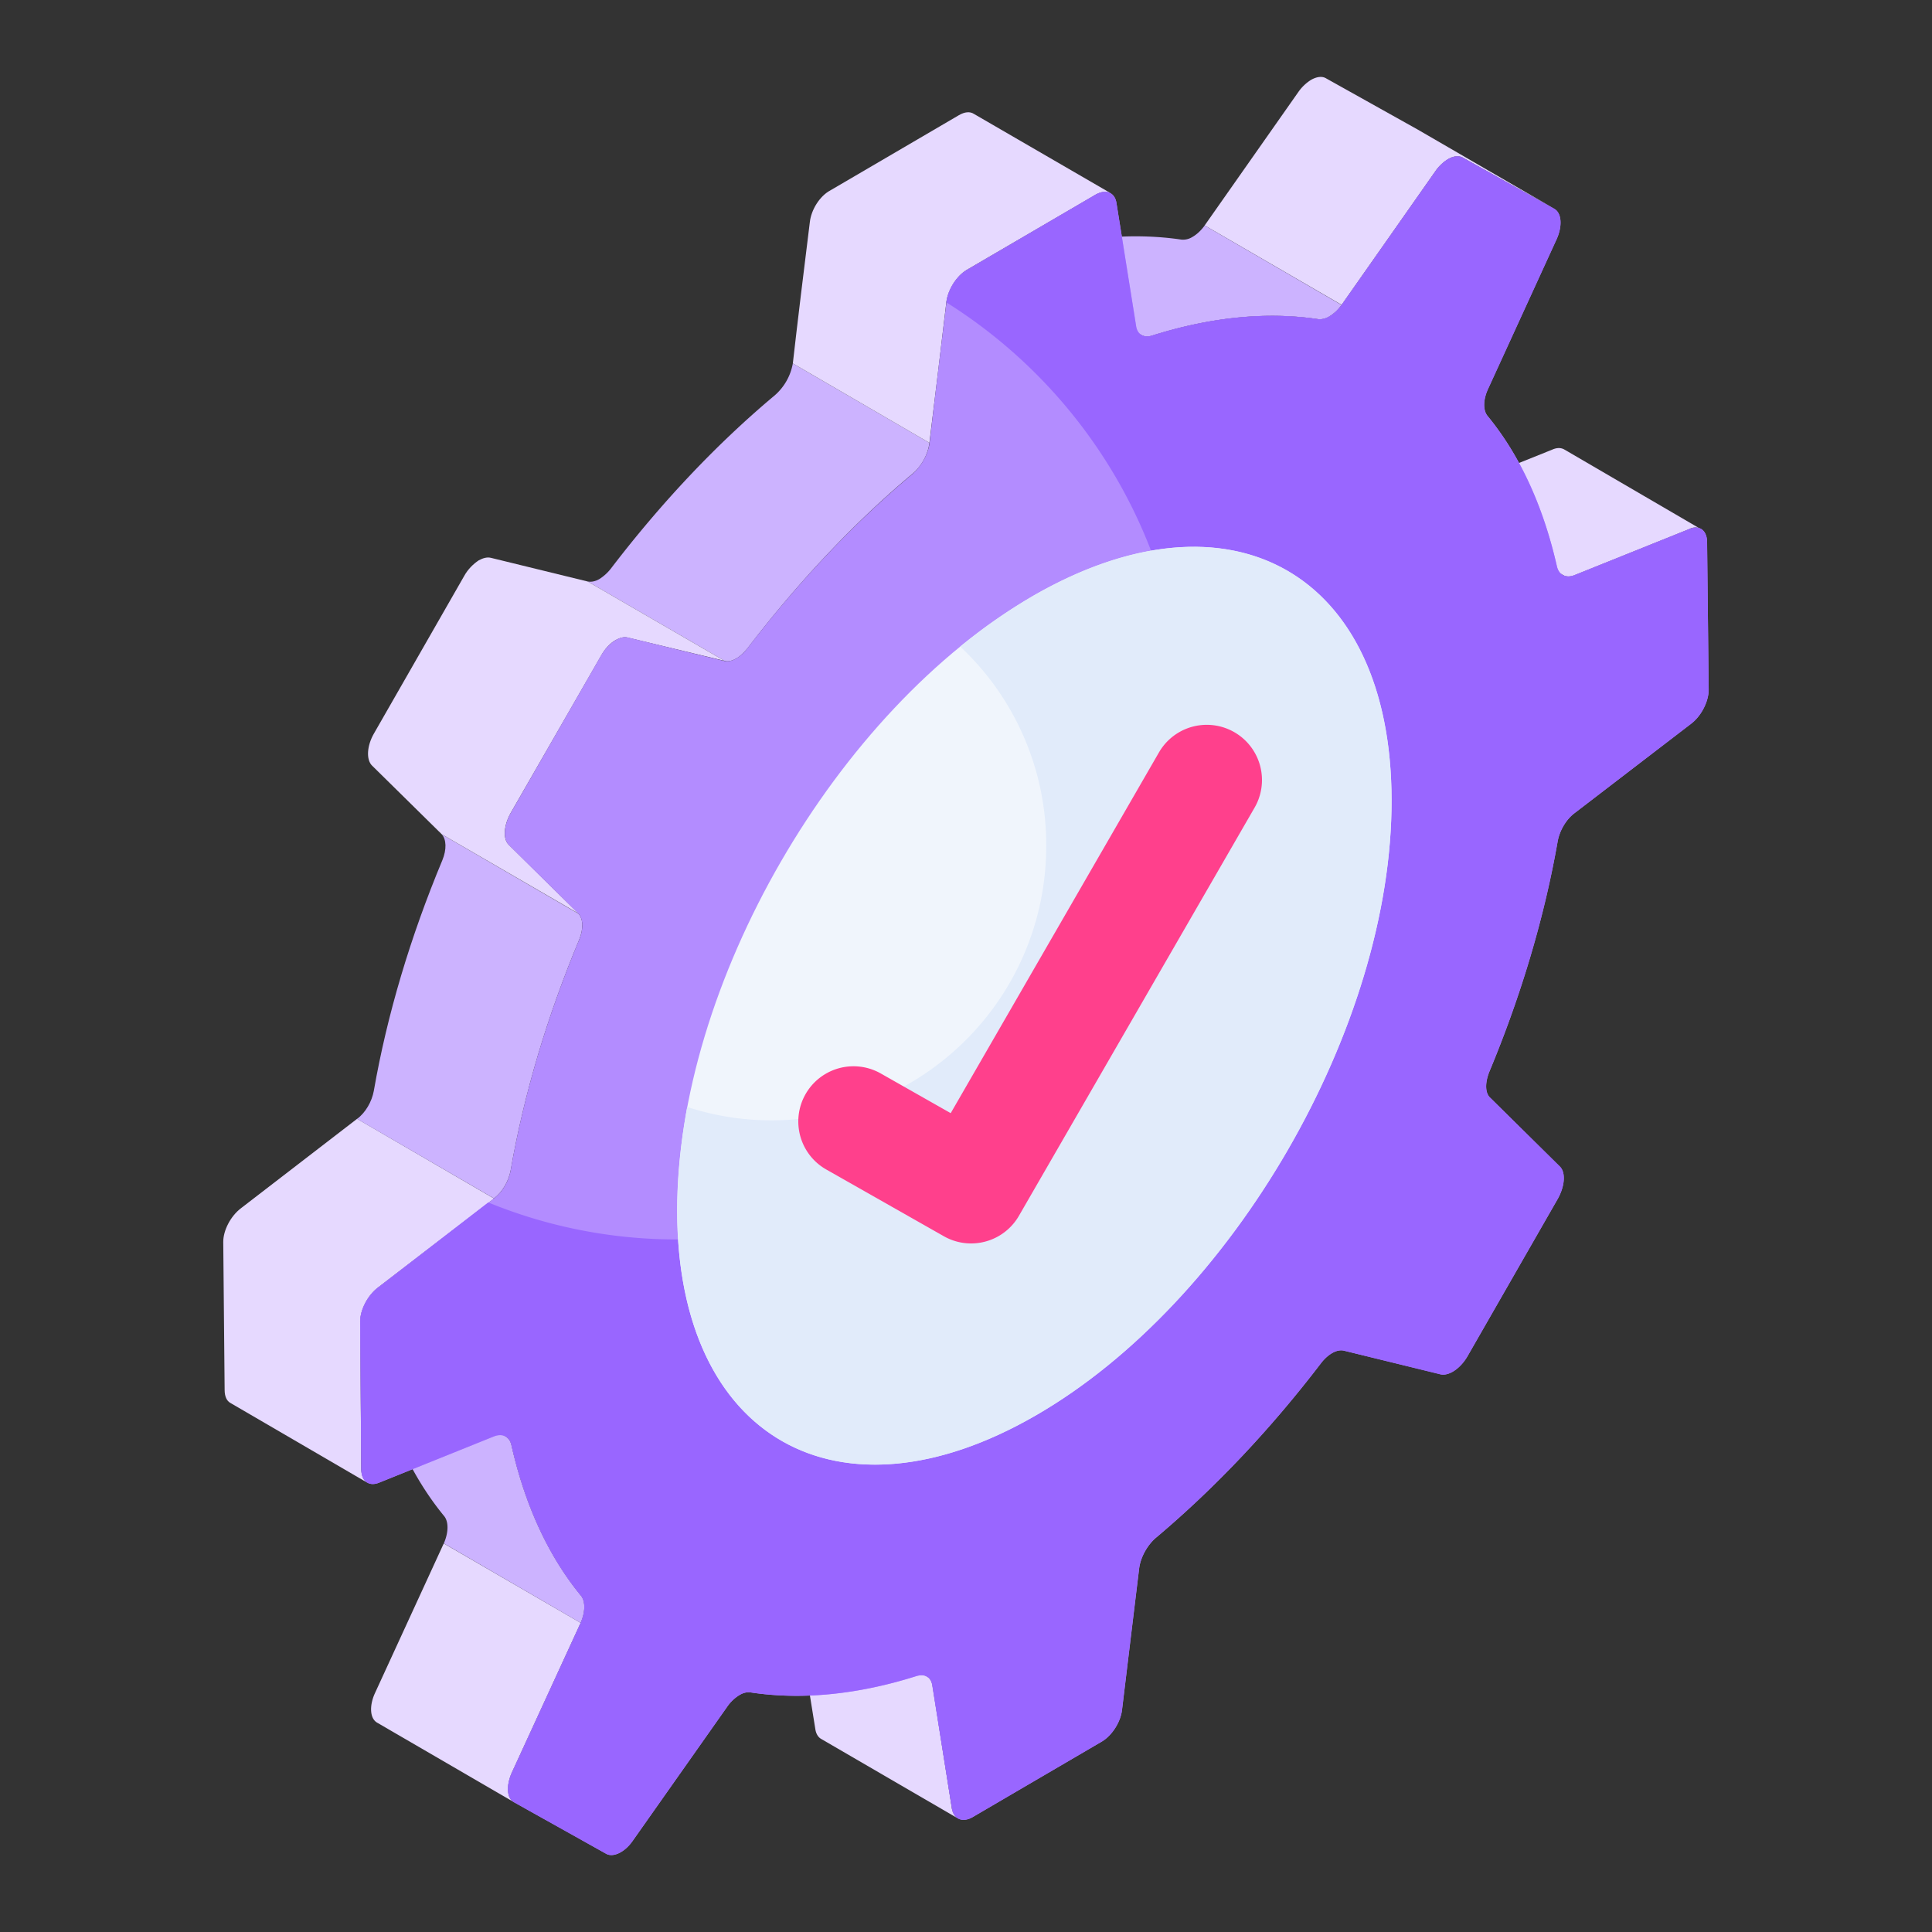 <?xml version="1.0" standalone="no"?><!DOCTYPE svg PUBLIC "-//W3C//DTD SVG 1.1//EN" "http://www.w3.org/Graphics/SVG/1.1/DTD/svg11.dtd"><svg t="1757893872659" class="icon" viewBox="0 0 1024 1024" version="1.1" xmlns="http://www.w3.org/2000/svg" p-id="1863" xmlns:xlink="http://www.w3.org/1999/xlink" width="200" height="200"><rect x="0" y="0" width="1024" height="1024" fill="#333333" stroke="none"/><path d="M507.685 963.774l-72.411-42.086c-1.638-0.907-2.75-2.75-3.116-5.135l-10.474-65.053c-0.366-2.384-1.287-4.037-2.75-4.959l72.382 42.072c1.668 0.922 2.589 2.575 2.955 4.974l10.284 65.214c0.556 2.399 1.653 4.052 3.131 4.974zM900.389 279.801a6.788 6.788 0 0 0-4.974 0.585l-61.147 24.576c-2.341 0.878-4.389 0.731-5.998-0.293l-72.558-42.13c1.609 1.024 3.657 1.024 5.998 0.293l61.147-24.576c2.341-1.024 4.535-1.024 6.29 0zM272.311 955.129l-72.397-42.072c-3.862-2.194-4.228-8.821-1.287-15.433l36.571-79.565 72.558 42.086-36.557 79.55c-2.926 6.802-2.56 13.414 1.112 15.433zM823.881 110.665l-48.684-27.195c-2.194-1.097-4.974-0.731-7.709 0.922a21.065 21.065 0 0 0-6.612 6.246l-49.796 70.934-72.587-42.086 49.796-70.919a23.259 23.259 0 0 1 6.612-6.246c2.94-1.653 5.705-2.019 7.724-0.922l48.684 27.209z" fill="#E6D9FF" p-id="1864"></path><path d="M195.555 719.287l72.528 42.145c1.434 0.834 2.487 2.341 2.984 4.476 7.256 32.256 19.792 59.041 36.879 79.828 2.37 2.955 2.384 8.485-0.19 14.424l-72.514-42.13c2.575-5.954 2.545-11.483 0.19-14.438-17.101-20.773-29.623-47.572-36.879-79.828a6.7 6.7 0 0 0-2.999-4.476zM605.038 177.591l-72.514-42.16c1.477 0.863 3.408 0.98 5.588 0.322 31.568-9.991 61.294-12.712 88.093-8.748a9.348 9.348 0 0 0 5.851-1.448c2.253-1.287 4.506-3.365 6.466-6.056l72.514 42.13a21.753 21.753 0 0 1-6.437 6.071 9.348 9.348 0 0 1-5.866 1.463c-26.8-3.979-56.525-1.273-88.108 8.733-2.18 0.658-4.096 0.541-5.573-0.322zM492.603 234.701c-0.731 6.246-4.389 12.859-9.552 16.896-31.232 26.273-60.445 57.505-86.894 92.058-1.843 2.194-3.862 4.228-5.895 5.325-2.194 1.287-4.403 1.843-6.232 1.287l-72.587-42.072c1.843 0.366 4.037 0 6.246-1.287 2.019-1.287 4.228-3.131 6.071-5.515 26.273-34.363 55.486-65.595 86.894-91.867a29.257 29.257 0 0 0 9.567-16.911z" fill="#CCB3FF" p-id="1865"></path><path d="M261.837 635.246l-61.557 47.221c-5.515 4.228-9.362 11.937-9.362 17.993l0.541 78.468c0.19 3.306 1.287 5.705 3.306 6.978l-72.558-42.262c-2.048-1.097-3.145-3.482-3.145-6.978l-0.731-78.453c0-6.071 3.862-13.605 9.377-17.818l61.557-47.397zM588.698 102.4c-2.019-1.097-4.959-0.922-7.899 0.731l-68.345 39.877c-5.325 3.131-9.918 10.284-10.84 16.911-2.194 19.105-6.802 56.759-9.011 74.781l-72.382-42.086c2.019-17.993 6.612-55.852 8.997-74.781 0.731-6.788 5.339-13.956 10.84-16.896l68.169-39.877c3.131-1.829 5.881-2.019 7.899-0.731z" fill="#E6D9FF" p-id="1866"></path><path d="M261.764 635.173l-72.514-42.13c4.447-3.262 7.841-9.128 8.88-14.863 7.051-40.389 19.397-81.686 36.323-122.236 2.341-5.661 2.194-11.118-0.395-13.809l72.514 42.13c2.604 2.692 2.736 8.148 0.395 13.824-16.925 40.55-29.257 81.832-36.308 122.236-1.053 5.72-4.432 11.6-8.894 14.848z" fill="#CCB3FF" p-id="1867"></path><path d="M384.029 350.267l-51.273-12.317c-1.843-0.541-4.037 0-6.437 1.287-2.926 1.653-5.691 4.593-7.709 8.28l-47.952 83.412c-3.686 6.612-4.242 13.78-0.922 16.896l36.923 36.381-72.558-42.072-36.937-36.381c-3.131-3.116-2.765-10.474 1.097-17.086l47.777-83.412c2.019-3.672 4.959-6.437 7.709-8.265 2.384-1.287 4.593-1.843 6.612-1.287l51.083 12.493z" fill="#E6D9FF" p-id="1868"></path><path d="M904.806 287.408l0.819 78.117c0 6.334-3.95 14.029-9.362 18.081l-61.776 47.426c-4.462 3.365-7.856 9.245-8.894 14.848-7.051 40.521-19.397 81.818-36.191 122.163-2.341 5.808-2.326 11.337 0.512 13.897l36.762 36.279c3.291 3.087 2.721 10.445-1.024 17.189l-47.806 83.383c-2.107 3.643-4.974 6.568-7.856 8.236-2.238 1.287-4.506 1.829-6.451 1.36l-51.273-12.522c-1.872-0.439-4.037 0.073-6.217 1.317-2.077 1.214-4.155 3.072-5.998 5.456-26.331 34.523-55.618 65.609-86.908 92.043-4.827 3.862-8.675 10.679-9.362 16.75-2.18 17.993-6.773 55.749-9.07 74.898-0.805 6.539-5.486 13.707-10.884 16.823l-68.272 39.951c-5.266 3.043-9.977 1.17-10.928-4.345l-10.416-65.156c-0.6-4.784-4.008-6.583-8.485-5.237-31.568 10.006-61.294 12.727-88.093 8.616a9.114 9.114 0 0 0-5.705 1.419 21.65 21.65 0 0 0-6.495 6.159l-49.971 70.978c-1.902 2.779-4.169 4.886-6.437 6.188-2.838 1.638-5.661 1.989-7.753 0.79l-48.611-27.151c-4.008-2.019-4.491-8.748-1.463-15.638l36.571-79.565c2.56-5.939 2.545-11.469 0.176-14.424-17.086-20.773-29.623-47.572-36.879-79.828-1.068-4.52-4.608-6.261-9.07-4.637l-61.03 24.576c-5.515 2.238-9.392-0.922-9.421-6.978l-0.688-78.453c-0.015-6.071 3.847-13.692 9.362-17.964l61.542-47.28c4.462-3.248 7.841-9.128 8.894-14.848 7.051-40.404 19.383-81.686 36.308-122.236 2.341-5.676 2.194-11.118-0.395-13.809l-36.864-36.367c-3.189-3.16-2.75-10.445 0.995-17.057l47.835-83.383c2.077-3.686 4.944-6.597 7.812-8.265 2.282-1.317 4.564-1.829 6.48-1.331l51.156 12.464c1.858 0.439 4.037-0.073 6.217-1.331 2.077-1.2 4.155-3.072 5.983-5.442 26.331-34.377 55.632-65.609 86.923-91.911 5.047-4.125 8.777-10.737 9.582-16.881 2.077-18.066 6.671-55.823 8.967-74.84 0.79-6.671 5.471-13.824 10.869-16.94l68.272-39.834c5.281-3.043 9.991-1.317 10.942 4.359l10.416 65.009c0.585 4.784 4.008 6.729 8.485 5.369 31.568-10.006 61.294-12.712 88.093-8.748a9.348 9.348 0 0 0 5.851-1.463c2.238-1.287 4.506-3.365 6.451-6.042l49.869-70.919a21.065 21.065 0 0 1 6.554-6.32c2.809-1.609 5.617-2.004 7.753-0.863l48.611 27.165c3.877 2.209 4.374 8.953 1.331 15.828l-36.425 79.506c-2.692 5.866-2.677 11.396-0.322 14.351 17.101 20.773 29.52 47.645 36.776 79.77 1.068 4.506 4.593 6.393 9.07 4.754l61.147-24.503c5.5-2.37 9.392 0.79 9.406 6.992z" fill="#B38CFF" p-id="1869"></path><path d="M904.777 287.408c0-6.144-3.95-9.362-9.362-7.022l-61.147 24.576c-4.535 1.609-8.046-0.293-9.07-4.827-7.314-32.037-19.749-58.953-36.864-79.726-2.341-2.926-2.341-8.485 0.439-14.336l36.425-79.579c2.926-6.875 2.487-13.605-1.317-15.799l-48.713-27.209c-2.048-1.024-4.974-0.731-7.753 0.878-2.194 1.317-4.535 3.511-6.583 6.29l-49.737 70.949c-2.048 2.779-4.242 4.827-6.583 6.144-2.048 1.17-3.95 1.609-5.851 1.463-26.77-4.096-56.466-1.317-88.064 8.631-4.389 1.463-7.899-0.585-8.485-5.266l-10.386-65.097c-0.878-5.559-5.705-7.314-10.971-4.389l-68.169 39.936c-5.413 3.072-10.094 10.24-10.971 16.969v0.293c75.776 47.543 126.245 131.803 126.245 227.913 0 148.334-120.247 268.727-268.727 268.727a263.314 263.314 0 0 1-100.352-19.602l-58.514 45.202c-5.559 4.242-9.362 11.849-9.362 17.847l0.585 78.555c0 5.998 3.95 9.216 9.509 6.875l61.001-24.576c4.389-1.609 8.046 0.146 9.07 4.681 7.314 32.183 19.749 59.099 36.864 79.872 2.341 2.926 2.341 8.485-0.146 14.336l-36.571 79.579c-3.072 6.875-2.633 13.605 1.463 15.653l48.567 27.209c2.048 1.17 4.974 0.731 7.753-0.878 2.341-1.317 4.535-3.365 6.437-6.144l50.03-70.949c1.902-2.779 4.242-4.827 6.437-6.144 2.048-1.17 3.95-1.755 5.705-1.463 26.77 4.096 56.613 1.317 88.064-8.631 4.535-1.317 7.899 0.439 8.485 5.266l10.386 65.097c1.024 5.559 5.705 7.461 10.971 4.389l68.315-39.936c5.413-3.072 10.094-10.24 10.825-16.823 2.341-19.163 6.875-56.905 9.07-74.898 0.731-6.144 4.535-12.873 9.362-16.823 31.305-26.331 60.562-57.49 87.04-92.014 1.755-2.341 3.803-4.242 5.851-5.413 2.194-1.317 4.389-1.755 6.29-1.317l51.2 12.581c2.048 0.439 4.242-0.146 6.583-1.463 2.779-1.609 5.705-4.535 7.753-8.192l47.835-83.383c3.803-6.729 4.389-14.043 1.024-17.262L789.943 581.881c-2.926-2.487-2.926-8.046-0.585-13.897 16.823-40.229 29.111-81.627 36.279-122.149 1.024-5.559 4.389-11.41 8.777-14.775l61.879-47.397c5.413-4.096 9.362-11.849 9.362-18.139z" fill="#9966FF" p-id="1870"></path><path d="M547.621 315.831c104.55-60.299 189.616-12.171 189.952 108.003s-84.173 266.138-188.709 326.437-189.616 12.186-189.967-107.988c-0.336-120.188 84.187-266.138 188.723-326.437z" fill="#F0F5FC" p-id="1871"></path><path d="M737.543 423.76c0.395 120.188-84.114 266.313-188.679 326.51-104.594 60.387-189.703 12.142-189.908-108.032 0-18.037 1.829-36.674 5.266-55.53a142.921 142.921 0 0 0 44.793 7.095c80.457 0 145.51-65.053 145.51-145.51a143.872 143.872 0 0 0-45.597-105.589 296.346 296.346 0 0 1 38.707-26.96c104.594-60.182 189.703-12.156 189.908 108.017z" fill="#E1EBFA" p-id="1872"></path><path d="M514.677 659.046c-4.901 0-9.86-1.229-14.424-3.818l-62.318-35.372a29.257 29.257 0 0 1 28.891-50.893l37.069 21.036 110.373-191.195a29.257 29.257 0 1 1 50.688 29.257l-124.913 216.357a29.257 29.257 0 0 1-25.366 14.629z" fill="#FF408C" p-id="1873"></path></svg>